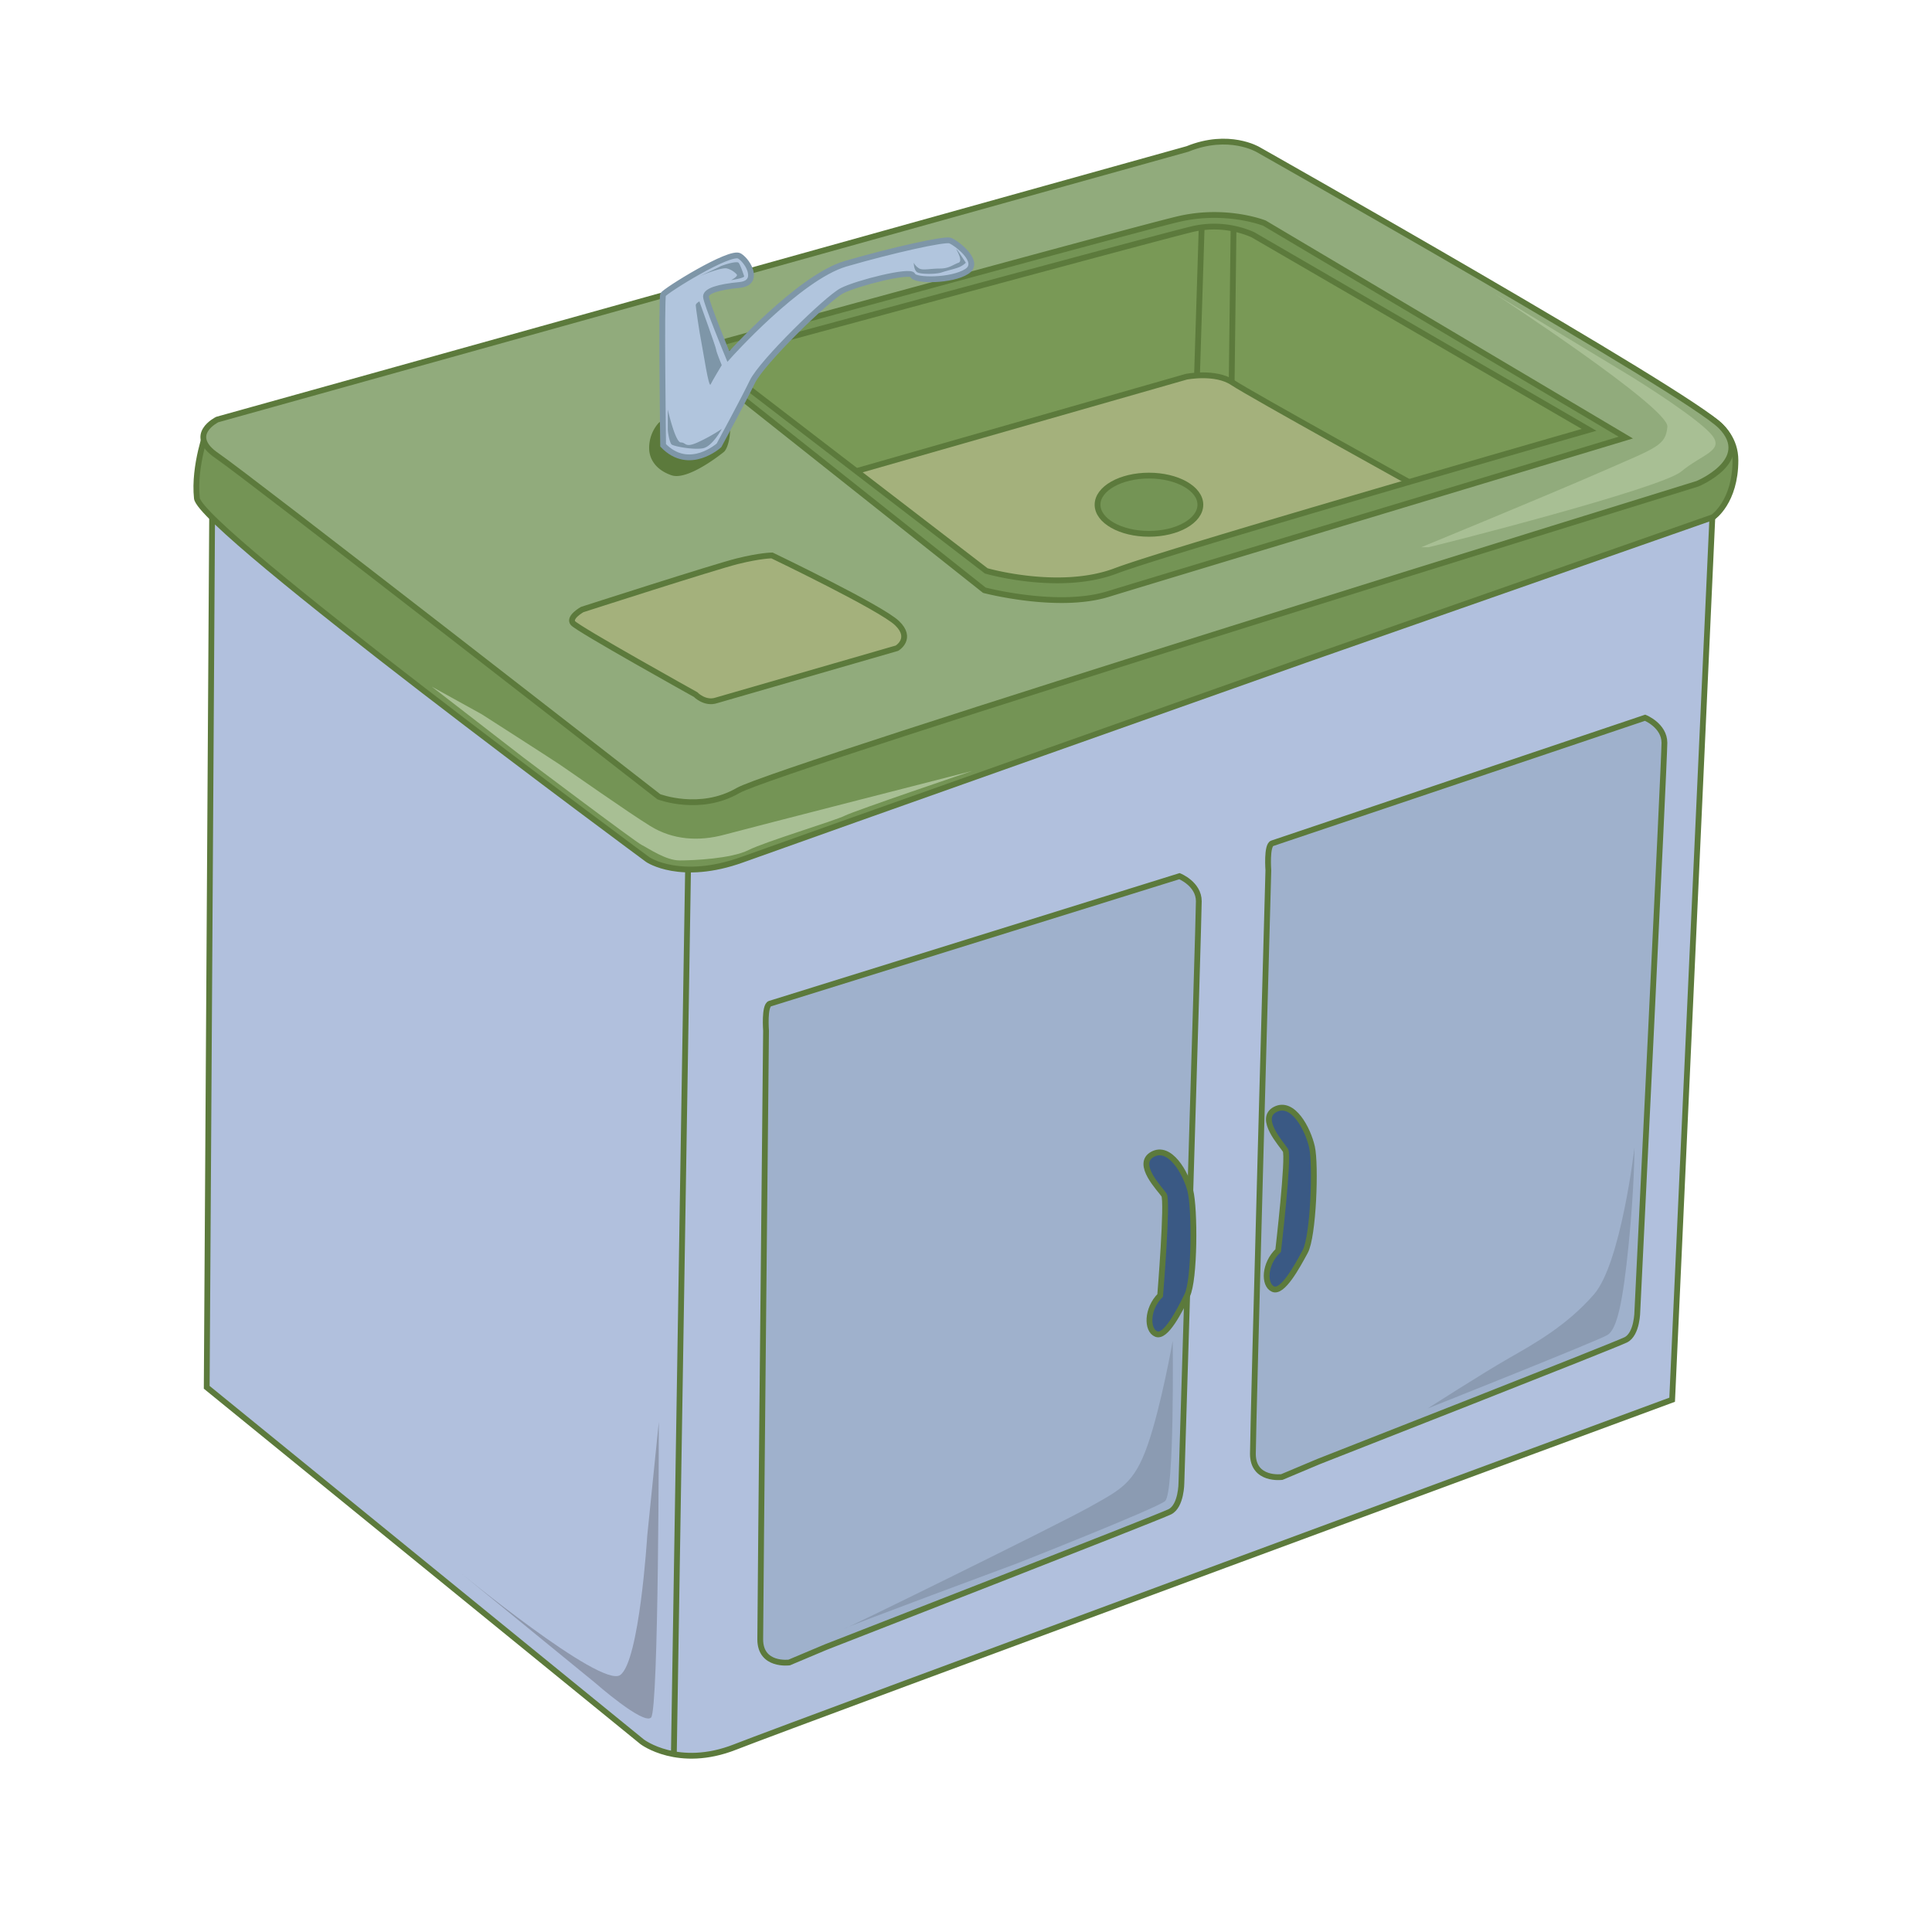 <svg id="Layer_1" data-name="Layer 1" xmlns="http://www.w3.org/2000/svg" viewBox="0 0 1000 1000"><defs><style>.cls-1{fill:#b1c0dd;}.cls-1,.cls-10,.cls-11,.cls-2,.cls-3,.cls-6{stroke:#5c7a3c;}.cls-1,.cls-10,.cls-11,.cls-2,.cls-3,.cls-6,.cls-8{stroke-miterlimit:10;stroke-width:3px;}.cls-2{fill:#749455;}.cls-3{fill:#91ab7c;}.cls-4{fill:#a8bf94;}.cls-5{fill:#799956;}.cls-6{fill:#a4b17c;}.cls-7{fill:#5c7a3c;}.cls-8{fill:#b1c5dd;stroke:#7e96a8;}.cls-9{fill:#7e96a8;}.cls-10{fill:#9fb1cc;}.cls-11{fill:#3a5984;}.cls-12{fill:#8b9bb2;}.cls-13{fill:#8e98ad;}</style></defs><title>sink</title><path class="cls-1" d="M109.92,246.29,107,718.07,332.4,901.57s18.71,14.25,48.1,2.67,485-179.74,485-179.74L886.66,260,417.22,355.28,153.57,234.71l-30.29-8.91Z"/><path class="cls-2" d="M153.57,211.55,107.5,221.5s-7.38,19.44-5.59,36.37c1.68,16,233.38,187.06,233.38,187.06s16.92,11.58,49,0S675.57,341.6,675.57,341.6l211.11-73.93s11.58-7.85,11.58-29.4c0-21.38-25.83-27.61-25.83-27.61L631,234.71,298.77,338Z"/><path class="cls-3" d="M614.64,77.1,112.44,217.16s-16.1,7.88-.16,18.7S341,412.39,341,412.39s21.31,8.2,41-3.22S878.63,250.38,878.63,250.38s29.26-12.11,12.16-29.68S651.16,77.41,651.16,77.41,636.09,68.37,614.64,77.1Z"/><path class="cls-4" d="M739.26,283.26c4.45-.89,120.25-30.29,130.94-39.2s22.27-10.69,16-18.7-35.63-26.73-44.54-32.07-67.7-41-67.7-41,90,58.79,89.08,68.59-5.35,10.69-33.85,23.16-93.54,39.2-93.54,39.2Z"/><path class="cls-4" d="M270.71,391.93s57.9,43.65,61.46,45.43,12.47,8,19.6,8,26.72-.89,35.63-5.35,44.54-15.14,49.88-17.81,65.92-23.16,65.92-23.16-114.91,29.39-128.27,33-26.72,2.67-38.3-4.46-41.87-28.5-47.22-32.07-40.08-25.83-40.08-25.83L223.5,355.41Z"/><line class="cls-1" x1="356.13" y1="450.28" x2="348.79" y2="907.97"/><path class="cls-5" d="M558.5,306.5l176-53,97-29-143-84-39-23s-9-5-31-2-111,28-111,28l-108,30-27,8-4,5,5.11,7.24L504.5,296.5l15,8Z"/><line class="cls-2" x1="621.97" y1="118.01" x2="619.5" y2="196.5"/><line class="cls-3" x1="638.5" y1="116.5" x2="637.5" y2="199"/><path class="cls-6" d="M437.5,245.5,614,195s15-3,24,3,98.5,55.5,98.5,55.5l-144,42s-36,10.5-47,11-25.16,1.41-34-6S437.5,245.5,437.5,245.5Z"/><path class="cls-2" d="M654.5,115.5s-20-8-45-2-233,63-233,63-18,6-12,14l145,115s38,10,64,2,268-81,268-81Zm-144,180-138-106c-1-8,18-10,18-10s210-57,227-61a49.86,49.86,0,0,1,31,3l174,101s-216,62-245,73S510.5,295.5,510.5,295.5Z"/><path class="cls-6" d="M370.84,362.5l93.43-27s8.39-5,0-13-64.68-35-64.68-35-6,0-18,3-80.25,25-80.25,25-7.18,4-4.79,7,63.48,37,63.48,37S364.86,364.5,370.84,362.5Z"/><path class="cls-7" d="M374.57,234s-18.32,15-27,12S336,237,336,232a19.42,19.42,0,0,1,4.82-13c2.89-3,24.11-9,31.82-8S378.43,231,374.57,234Z"/><path class="cls-8" d="M372.16,230.5s-15.43,14-28.93,0c0,0-1-76,0-78s34.71-23,39.53-20,10.61,14,0,15-17.35,3-17.35,6,11.57,31,11.57,31,36.64-41,60.75-48,51.1-13,54-12,16.39,11,8.68,16-27,5-28,2-28.93,4-36.64,8-41.46,37-46.29,47S372.16,230.5,372.16,230.5Z"/><path class="cls-9" d="M362,156s8.68,24,8.68,25,2.89,8,2.89,8-4.82,8-5.78,10S364,182,363,177s-2.89-18-2.89-19S362,156,362,156Z"/><path class="cls-9" d="M385.18,143s-1.93-6-2.9-7-7.71,1-9.64,2S362,143,362,143s11.57-5,14.47-4a10.31,10.31,0,0,1,4.82,3c1,1-2.89,3-2.89,3S385.18,144,385.18,143Z"/><path class="cls-9" d="M373.6,222s-4.82,9-9.64,10-15.43-1-16.39-2-1.93-6-1.93-8V212s3.86,17,6.75,17,1.93,3,8.68,0A87.12,87.12,0,0,0,373.6,222Z"/><path class="cls-9" d="M499.92,136s-3.86-6-4.82-7,3.85,6,1,7-4.82,3-9.64,3-8.68,1-10.61,0a7.34,7.34,0,0,1-2.89-3s0,4,1.93,5,9.64,1,12.53,0,7.72-2,9.64-3A12.06,12.06,0,0,0,499.92,136Z"/><ellipse class="cls-2" cx="594.7" cy="261.24" rx="26.61" ry="15.07"/><path class="cls-10" d="M398.5,519.5l212-66s10,4,10,13-9,301-9,301,0,12-6,15-178,70-178,70l-19,8s-15,2-15-12,3-315,3-315S395.5,520.5,398.5,519.5Z"/><path class="cls-10" d="M658.5,436.5l193-65s10,4,10,13-14,294-14,294,0,12-6,15-159,63-159,63l-19,8s-15,2-15-12,8-302,8-302S655.5,437.5,658.5,436.5Z"/><path class="cls-11" d="M600.5,670.5s4-49,2-52-15-16-6-21,17.25,9.59,19.62,18.79,2.33,46.21-1.65,54.21-11,22-16,20S593.5,677.5,600.5,670.5Z"/><path class="cls-11" d="M661.58,647.31s5.68-48.83,3.78-51.9-14.44-16.5-5.28-21.19,16.91,10.17,19,19.45.74,46.26-3.5,54.12-11.72,21.61-16.65,19.44S654.35,654.07,661.58,647.31Z"/><path class="cls-12" d="M607,694s1,79-4,83-76,32-76,32-89,33-90,34,111-54,127-63,23-12,30-32S607,694,607,694Z"/><path class="cls-12" d="M739,729s88-35,93-38,8-17,11-47,3-50,3-50-7,60-21,76-30,25-44,33S739,729,739,729Z"/><path class="cls-13" d="M341,736s0,149-4,153-29-18-29-18l-71-58s74,61,84,54,14-72,14-72Z"/></svg>